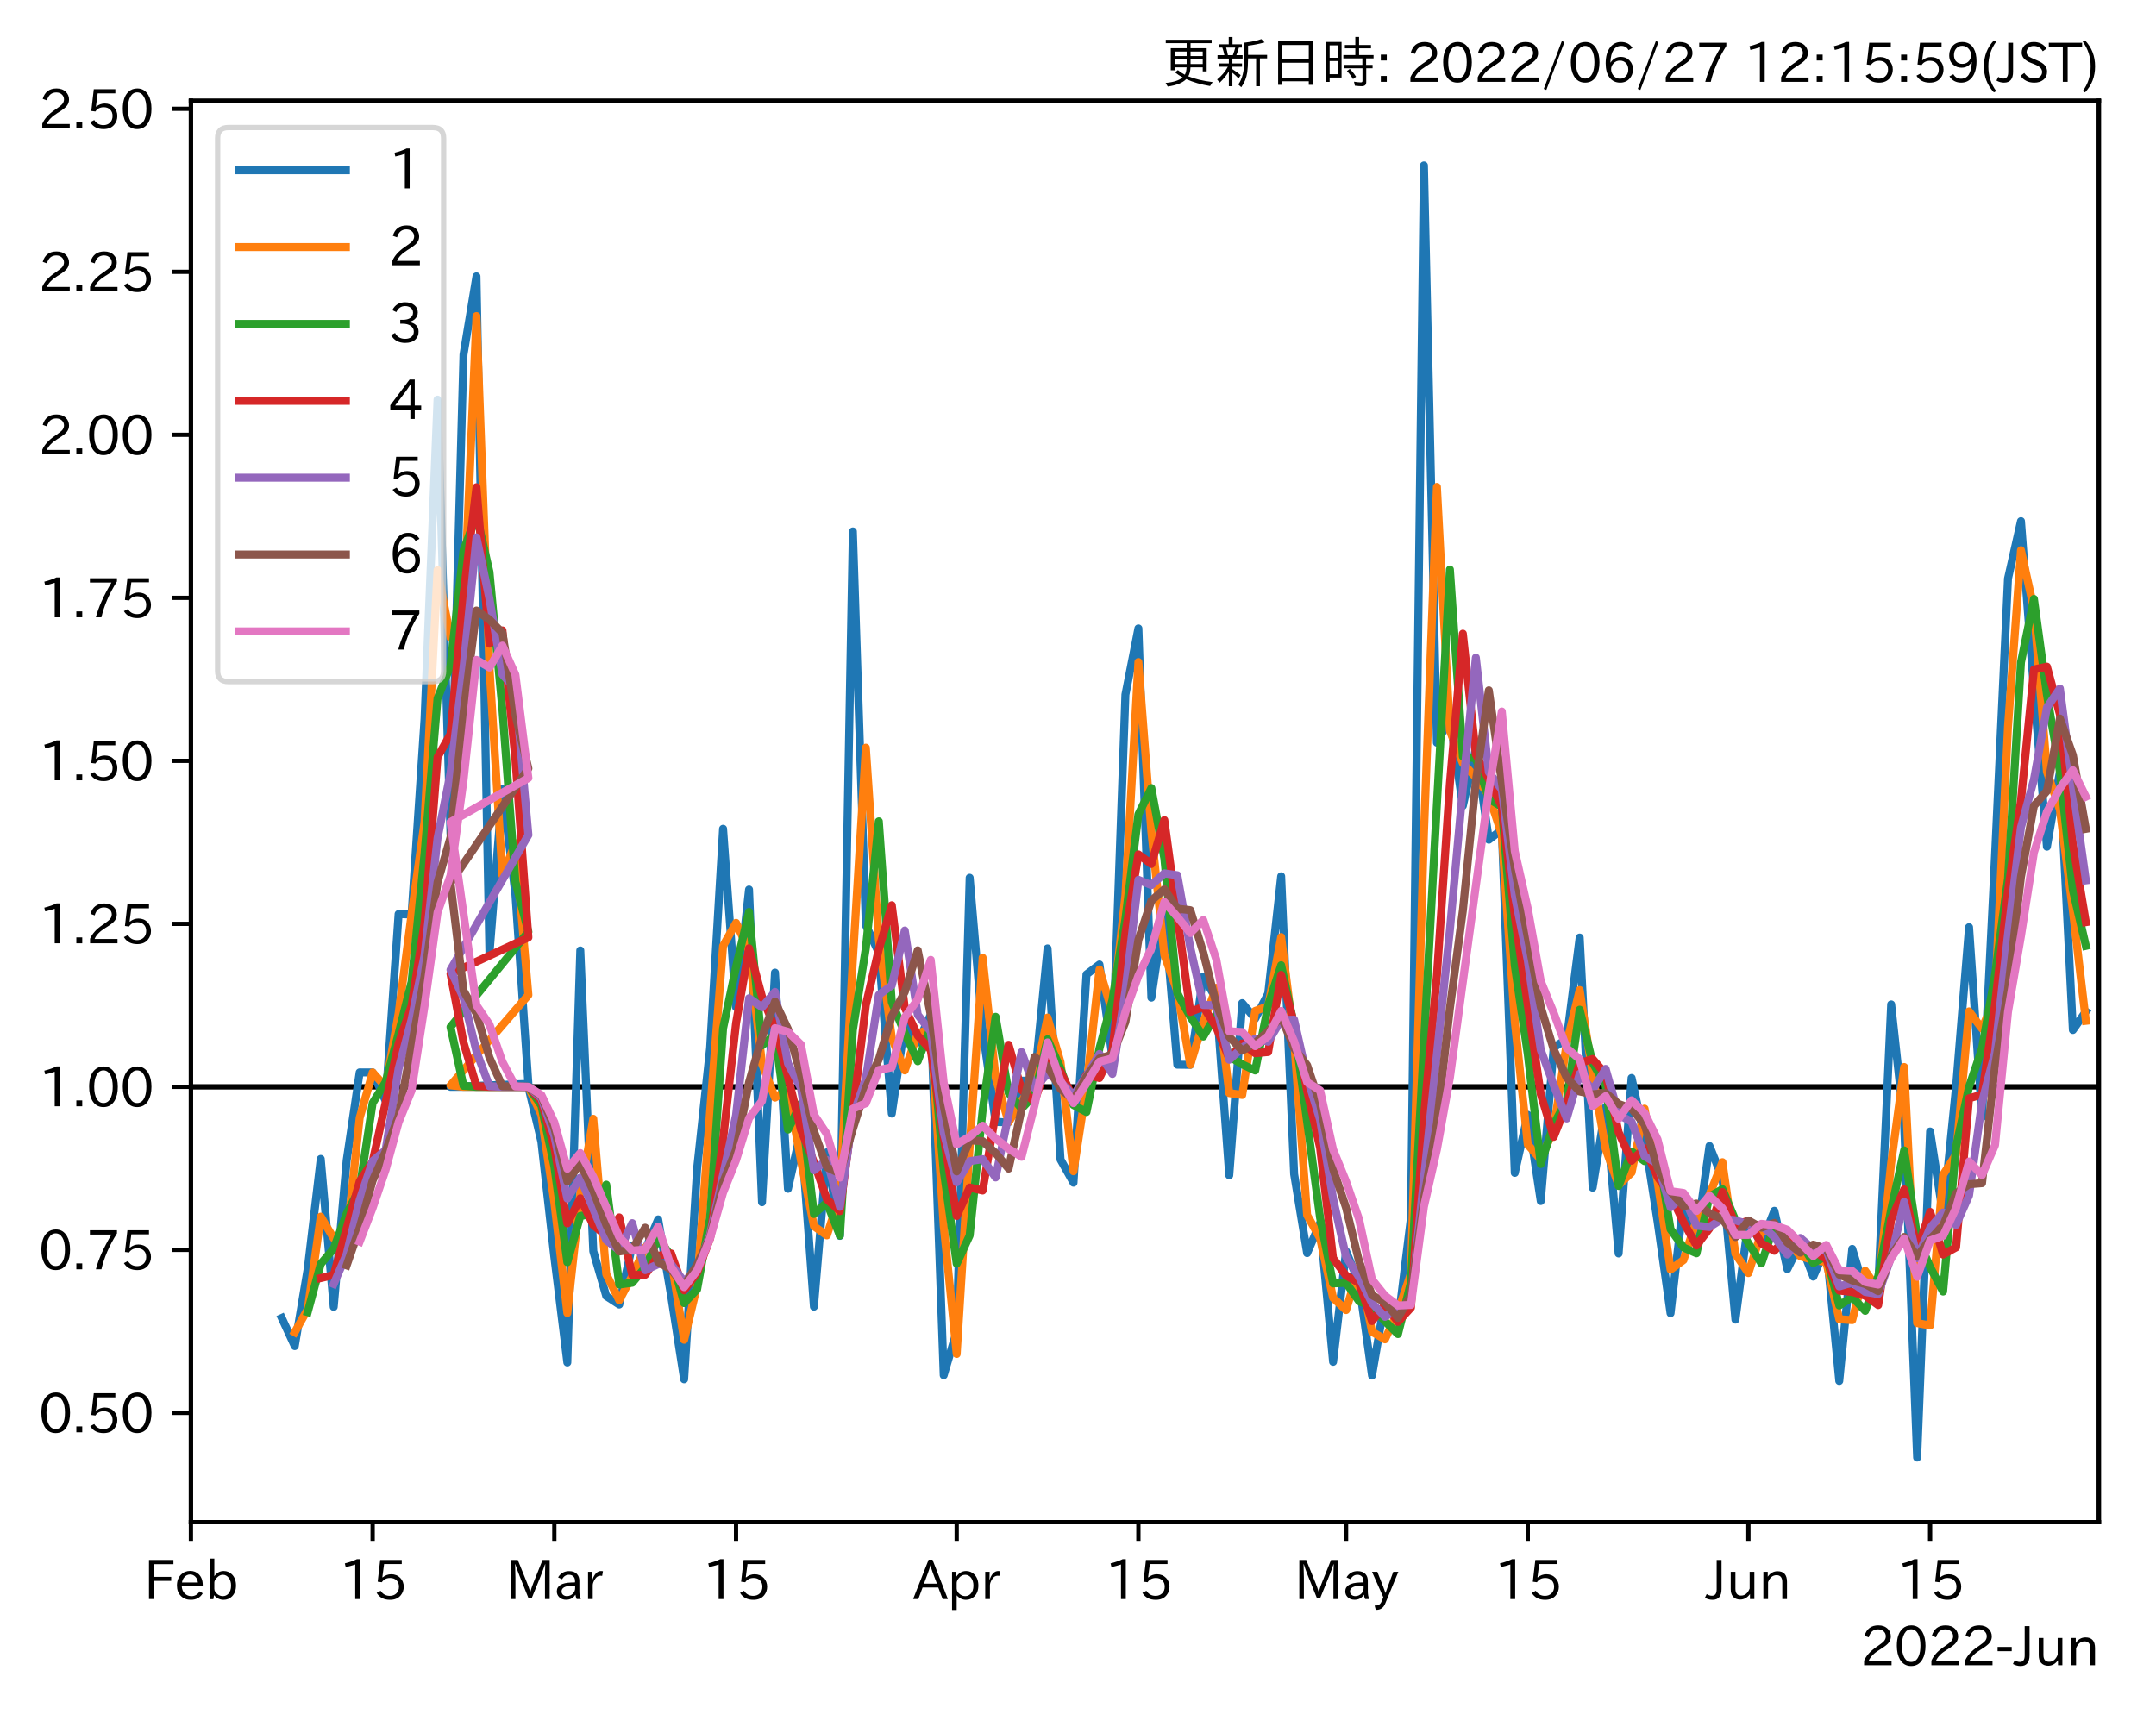 <?xml version="1.0" encoding="utf-8" standalone="no"?>
<!DOCTYPE svg PUBLIC "-//W3C//DTD SVG 1.1//EN"
  "http://www.w3.org/Graphics/SVG/1.1/DTD/svg11.dtd">
<svg xmlns:xlink="http://www.w3.org/1999/xlink" width="403.558pt" height="320.973pt" viewBox="0 0 403.558 320.973" xmlns="http://www.w3.org/2000/svg" version="1.1">
 <defs>
  <style type="text/css">*{stroke-linejoin: round; stroke-linecap: butt}</style>
 </defs>
 <g id="figure_1">
  <g id="patch_1">
   <path d="M 0 320.973 
L 403.558 320.973 
L 403.558 0 
L 0 0 
z
" style="fill: #ffffff"/>
  </g>
  <g id="axes_1">
   <g id="patch_2">
    <path d="M 35.737 284.991 
L 392.858 284.991 
L 392.858 18.879 
L 35.737 18.879 
z
" style="fill: #ffffff"/>
   </g>
   <g id="line2d_1">
    <path d="M 35.737 203.486 
L 392.858 203.486 
" clip-path="url(#pc6a9f57e2b)" style="fill: none; stroke: #000000; stroke-linecap: square"/>
   </g>
   <g id="matplotlib.axis_1">
    <g id="xtick_1">
     <g id="line2d_2">
      <defs>
       <path id="m01b36a6b6d" d="M 0 0 
L 0 3.5 
" style="stroke: #000000; stroke-width: 0.8"/>
      </defs>
      <g>
       <use xlink:href="#m01b36a6b6d" x="35.737" y="284.991" style="stroke: #000000; stroke-width: 0.8"/>
      </g>
     </g>
     <g id="text_1">
      <!-- Feb -->
      <g transform="translate(26.914 299.482)scale(0.1 -0.1)">
       <defs>
        <path id="IPAexGothic-46" d="M 3469 4141 
L 1172 4141 
L 1172 2656 
L 3206 2656 
L 3206 2188 
L 1172 2188 
L 1172 63 
L 609 63 
L 609 4634 
L 3469 4634 
L 3469 4141 
z
" transform="scale(0.016)"/>
        <path id="IPAexGothic-65" d="M 863 1594 
Q 891 1041 1209 722 
Q 1534 397 1997 397 
Q 2606 397 2963 966 
L 3322 728 
Q 2869 -31 1931 -31 
Q 1222 -31 766 422 
Q 306 884 306 1641 
Q 306 2444 788 2925 
Q 1216 3353 1856 3353 
Q 2459 3353 2866 2956 
Q 3322 2494 3322 1722 
L 3322 1594 
L 863 1594 
z
M 2756 1997 
Q 2709 2431 2450 2681 
Q 2194 2938 1844 2938 
Q 1438 2938 1150 2591 
Q 953 2356 894 1997 
L 2756 1997 
z
" transform="scale(0.016)"/>
        <path id="IPAexGothic-62" d="M 1125 2731 
Q 1550 3341 2219 3341 
Q 2788 3341 3191 2938 
Q 3659 2469 3659 1644 
Q 3659 838 3191 372 
Q 2788 -31 2206 -31 
Q 1559 -31 1088 516 
L 1009 44 
L 581 44 
L 581 4794 
L 1125 4794 
L 1125 2731 
z
M 1125 1997 
L 1125 1253 
Q 1125 888 1528 600 
Q 1803 403 2119 403 
Q 2488 403 2744 659 
Q 3084 1009 3084 1631 
Q 3084 2194 2803 2553 
Q 2525 2900 2125 2900 
Q 1759 2900 1438 2578 
Q 1125 2266 1125 1997 
z
" transform="scale(0.016)"/>
       </defs>
       <use xlink:href="#IPAexGothic-46"/>
       <use xlink:href="#IPAexGothic-65" x="57.178"/>
       <use xlink:href="#IPAexGothic-62" x="114.062"/>
      </g>
     </g>
    </g>
    <g id="xtick_2">
     <g id="line2d_3">
      <g>
       <use xlink:href="#m01b36a6b6d" x="69.749" y="284.991" style="stroke: #000000; stroke-width: 0.8"/>
      </g>
     </g>
     <g id="text_2">
      <!-- 15 -->
      <g transform="translate(63.45 299.482)scale(0.1 -0.1)">
       <defs>
        <path id="IPAexGothic-31" d="M 2463 63 
L 1900 63 
L 1900 4103 
Q 1372 3922 788 3797 
L 684 4231 
Q 1519 4441 2106 4731 
L 2463 4731 
L 2463 63 
z
" transform="scale(0.016)"/>
        <path id="IPAexGothic-35" d="M 1178 2603 
Q 1634 2963 2172 2963 
Q 2816 2963 3241 2528 
Q 3638 2113 3638 1497 
Q 3638 938 3297 513 
Q 2869 -31 2031 -31 
Q 959 -31 469 784 
L 938 1028 
Q 1309 434 2013 434 
Q 2466 434 2769 716 
Q 3081 1013 3081 1503 
Q 3081 1966 2806 2241 
Q 2519 2528 2056 2528 
Q 1406 2528 1072 2028 
L 591 2091 
L 884 4634 
L 3406 4634 
L 3406 4153 
L 1341 4153 
L 1134 2603 
L 1178 2603 
z
" transform="scale(0.016)"/>
       </defs>
       <use xlink:href="#IPAexGothic-31"/>
       <use xlink:href="#IPAexGothic-35" x="62.988"/>
      </g>
     </g>
    </g>
    <g id="xtick_3">
     <g id="line2d_4">
      <g>
       <use xlink:href="#m01b36a6b6d" x="103.76" y="284.991" style="stroke: #000000; stroke-width: 0.8"/>
      </g>
     </g>
     <g id="text_3">
      <!-- Mar -->
      <g transform="translate(94.651 299.482)scale(0.1 -0.1)">
       <defs>
        <path id="IPAexGothic-4d" d="M 5147 63 
L 4597 63 
L 4597 2534 
Q 4597 3281 4634 4134 
L 4609 4134 
Q 4356 3409 4066 2675 
L 3066 209 
L 2650 209 
L 1641 2725 
Q 1328 3506 1128 4141 
L 1103 4141 
Q 1141 3131 1141 2553 
L 1141 63 
L 609 63 
L 609 4634 
L 1416 4634 
L 2503 1944 
Q 2697 1472 2869 906 
L 2888 906 
Q 3028 1416 3234 1931 
L 4316 4634 
L 5147 4634 
L 5147 63 
z
" transform="scale(0.016)"/>
        <path id="IPAexGothic-61" d="M 3156 63 
L 2672 63 
Q 2559 303 2531 556 
L 2509 556 
Q 2147 -25 1428 -25 
Q 934 -25 622 288 
Q 347 563 347 959 
Q 347 1947 2050 1997 
L 2478 2009 
L 2478 2175 
Q 2478 2509 2288 2700 
Q 2088 2900 1775 2900 
Q 1238 2900 969 2378 
L 494 2597 
Q 938 3328 1788 3328 
Q 2375 3328 2691 3000 
Q 2984 2706 2984 2169 
L 2984 997 
Q 2984 400 3156 63 
z
M 2491 1625 
L 2141 1619 
Q 903 1591 903 953 
Q 903 728 1050 581 
Q 1231 403 1525 403 
Q 1934 403 2234 703 
Q 2491 969 2491 1344 
L 2491 1625 
z
" transform="scale(0.016)"/>
        <path id="IPAexGothic-72" d="M 2309 3316 
L 2213 2769 
Q 2106 2791 2022 2791 
Q 1653 2791 1413 2444 
Q 1113 2006 1113 1675 
L 1113 63 
L 563 63 
L 563 3250 
L 1081 3250 
L 1056 2303 
L 1069 2303 
Q 1422 3341 2097 3341 
Q 2206 3341 2309 3316 
z
" transform="scale(0.016)"/>
       </defs>
       <use xlink:href="#IPAexGothic-4d"/>
       <use xlink:href="#IPAexGothic-61" x="90.186"/>
       <use xlink:href="#IPAexGothic-72" x="145.166"/>
      </g>
     </g>
    </g>
    <g id="xtick_4">
     <g id="line2d_5">
      <g>
       <use xlink:href="#m01b36a6b6d" x="137.772" y="284.991" style="stroke: #000000; stroke-width: 0.8"/>
      </g>
     </g>
     <g id="text_4">
      <!-- 15 -->
      <g transform="translate(131.473 299.482)scale(0.1 -0.1)">
       <use xlink:href="#IPAexGothic-31"/>
       <use xlink:href="#IPAexGothic-35" x="62.988"/>
      </g>
     </g>
    </g>
    <g id="xtick_5">
     <g id="line2d_6">
      <g>
       <use xlink:href="#m01b36a6b6d" x="179.071" y="284.991" style="stroke: #000000; stroke-width: 0.8"/>
      </g>
     </g>
     <g id="text_5">
      <!-- Apr -->
      <g transform="translate(170.929 299.482)scale(0.1 -0.1)">
       <defs>
        <path id="IPAexGothic-41" d="M 4056 63 
L 3444 63 
L 2938 1409 
L 1100 1409 
L 603 63 
L -6 63 
L 1806 4666 
L 2259 4666 
L 4056 63 
z
M 2778 1863 
L 2316 3078 
Q 2125 3588 2028 4000 
L 2009 4000 
Q 1897 3563 1716 3078 
L 1263 1863 
L 2778 1863 
z
" transform="scale(0.016)"/>
        <path id="IPAexGothic-70" d="M 1075 2688 
Q 1525 3341 2206 3341 
Q 2769 3341 3172 2938 
Q 3641 2469 3641 1644 
Q 3641 841 3178 372 
Q 2775 -31 2200 -31 
Q 1569 -31 1106 497 
L 1106 -1216 
L 563 -1216 
L 563 3250 
L 1075 3250 
L 1075 2688 
z
M 1106 1950 
L 1106 1291 
Q 1106 897 1516 600 
Q 1791 403 2106 403 
Q 2469 403 2725 659 
Q 3066 997 3066 1631 
Q 3066 2200 2784 2559 
Q 2503 2900 2100 2900 
Q 1656 2900 1338 2484 
Q 1106 2184 1106 1950 
z
" transform="scale(0.016)"/>
       </defs>
       <use xlink:href="#IPAexGothic-41"/>
       <use xlink:href="#IPAexGothic-70" x="63.721"/>
       <use xlink:href="#IPAexGothic-72" x="125.83"/>
      </g>
     </g>
    </g>
    <g id="xtick_6">
     <g id="line2d_7">
      <g>
       <use xlink:href="#m01b36a6b6d" x="213.083" y="284.991" style="stroke: #000000; stroke-width: 0.8"/>
      </g>
     </g>
     <g id="text_6">
      <!-- 15 -->
      <g transform="translate(206.784 299.482)scale(0.1 -0.1)">
       <use xlink:href="#IPAexGothic-31"/>
       <use xlink:href="#IPAexGothic-35" x="62.988"/>
      </g>
     </g>
    </g>
    <g id="xtick_7">
     <g id="line2d_8">
      <g>
       <use xlink:href="#m01b36a6b6d" x="251.953" y="284.991" style="stroke: #000000; stroke-width: 0.8"/>
      </g>
     </g>
     <g id="text_7">
      <!-- May -->
      <g transform="translate(242.233 299.482)scale(0.1 -0.1)">
       <defs>
        <path id="IPAexGothic-79" d="M 3122 3250 
L 1575 -488 
Q 1278 -1203 550 -1203 
L 478 -1203 
L 344 -703 
L 447 -703 
Q 969 -703 1150 -238 
L 1356 275 
L 38 3250 
L 659 3250 
L 1363 1459 
Q 1528 1025 1606 781 
L 1625 781 
Q 1750 1169 1863 1459 
L 2528 3250 
L 3122 3250 
z
" transform="scale(0.016)"/>
       </defs>
       <use xlink:href="#IPAexGothic-4d"/>
       <use xlink:href="#IPAexGothic-61" x="90.186"/>
       <use xlink:href="#IPAexGothic-79" x="145.166"/>
      </g>
     </g>
    </g>
    <g id="xtick_8">
     <g id="line2d_9">
      <g>
       <use xlink:href="#m01b36a6b6d" x="285.964" y="284.991" style="stroke: #000000; stroke-width: 0.8"/>
      </g>
     </g>
     <g id="text_8">
      <!-- 15 -->
      <g transform="translate(279.666 299.482)scale(0.1 -0.1)">
       <use xlink:href="#IPAexGothic-31"/>
       <use xlink:href="#IPAexGothic-35" x="62.988"/>
      </g>
     </g>
    </g>
    <g id="xtick_9">
     <g id="line2d_10">
      <g>
       <use xlink:href="#m01b36a6b6d" x="327.264" y="284.991" style="stroke: #000000; stroke-width: 0.8"/>
      </g>
     </g>
     <g id="text_9">
      <!-- Jun -->
      <g transform="translate(319.324 299.482)scale(0.1 -0.1)">
       <defs>
        <path id="IPAexGothic-4a" d="M 1819 4634 
L 1819 1234 
Q 1819 -31 763 -31 
Q 303 -31 -125 209 
L 84 644 
Q 378 447 694 447 
Q 1250 447 1250 1203 
L 1250 4634 
L 1819 4634 
z
" transform="scale(0.016)"/>
        <path id="IPAexGothic-75" d="M 3284 63 
L 2772 63 
L 2772 644 
Q 2300 0 1625 0 
Q 1072 0 763 375 
Q 519 678 519 1241 
L 519 3250 
L 1069 3250 
L 1069 1259 
Q 1069 466 1734 466 
Q 2406 466 2734 1291 
L 2734 3250 
L 3284 3250 
L 3284 63 
z
" transform="scale(0.016)"/>
        <path id="IPAexGothic-6e" d="M 3328 63 
L 2778 63 
L 2778 2041 
Q 2778 2853 2106 2853 
Q 1428 2853 1113 2041 
L 1113 63 
L 563 63 
L 563 3250 
L 1075 3250 
L 1075 2675 
Q 1525 3316 2222 3316 
Q 3328 3316 3328 2072 
L 3328 63 
z
" transform="scale(0.016)"/>
       </defs>
       <use xlink:href="#IPAexGothic-4a"/>
       <use xlink:href="#IPAexGothic-75" x="37.988"/>
       <use xlink:href="#IPAexGothic-6e" x="98.389"/>
      </g>
     </g>
    </g>
    <g id="xtick_10">
     <g id="line2d_11">
      <g>
       <use xlink:href="#m01b36a6b6d" x="361.275" y="284.991" style="stroke: #000000; stroke-width: 0.8"/>
      </g>
     </g>
     <g id="text_10">
      <!-- 15 -->
      <g transform="translate(354.977 299.482)scale(0.1 -0.1)">
       <use xlink:href="#IPAexGothic-31"/>
       <use xlink:href="#IPAexGothic-35" x="62.988"/>
      </g>
     </g>
    </g>
    <g id="text_11">
     <!-- 2022-Jun -->
     <g transform="translate(348.204 311.873)scale(0.1 -0.1)">
      <defs>
       <path id="IPAexGothic-32" d="M 3659 63 
L 447 63 
L 447 594 
Q 825 1475 1894 2203 
L 2072 2322 
Q 2619 2697 2791 2906 
Q 2988 3153 2988 3444 
Q 2988 3772 2756 4003 
Q 2500 4259 2084 4259 
Q 1250 4259 991 3328 
L 497 3506 
Q 853 4725 2116 4725 
Q 2806 4725 3216 4316 
Q 3575 3947 3575 3425 
Q 3575 3038 3344 2722 
Q 3131 2416 2366 1938 
L 2231 1856 
Q 1256 1253 978 569 
L 3659 569 
L 3659 63 
z
" transform="scale(0.016)"/>
       <path id="IPAexGothic-30" d="M 2038 4725 
Q 2881 4725 3334 3944 
Q 3694 3325 3694 2344 
Q 3694 1372 3334 741 
Q 2888 -31 2016 -31 
Q 1147 -31 700 741 
Q 341 1372 341 2350 
Q 341 3713 1000 4334 
Q 1419 4725 2038 4725 
z
M 2016 4266 
Q 1516 4266 1228 3759 
Q 934 3247 934 2344 
Q 934 1456 1222 947 
Q 1513 447 2016 447 
Q 2619 447 2909 1153 
Q 3100 1622 3100 2375 
Q 3100 3256 2806 3759 
Q 2509 4266 2016 4266 
z
" transform="scale(0.016)"/>
       <path id="IPAexGothic-2d" d="M 1969 1703 
L 319 1703 
L 319 2203 
L 1969 2203 
L 1969 1703 
z
" transform="scale(0.016)"/>
      </defs>
      <use xlink:href="#IPAexGothic-32"/>
      <use xlink:href="#IPAexGothic-30" x="62.988"/>
      <use xlink:href="#IPAexGothic-32" x="125.977"/>
      <use xlink:href="#IPAexGothic-32" x="188.965"/>
      <use xlink:href="#IPAexGothic-2d" x="251.953"/>
      <use xlink:href="#IPAexGothic-4a" x="287.744"/>
      <use xlink:href="#IPAexGothic-75" x="325.732"/>
      <use xlink:href="#IPAexGothic-6e" x="386.133"/>
     </g>
    </g>
   </g>
   <g id="matplotlib.axis_2">
    <g id="ytick_1">
     <g id="line2d_12">
      <defs>
       <path id="mf8bfbca191" d="M 0 0 
L -3.5 0 
" style="stroke: #000000; stroke-width: 0.8"/>
      </defs>
      <g>
       <use xlink:href="#mf8bfbca191" x="35.737" y="264.523" style="stroke: #000000; stroke-width: 0.8"/>
      </g>
     </g>
     <g id="text_12">
      <!-- 0.50 -->
      <g transform="translate(7.2 268.268)scale(0.1 -0.1)">
       <defs>
        <path id="IPAexGothic-2e" d="M 1184 63 
L 494 63 
L 494 753 
L 1184 753 
L 1184 63 
z
" transform="scale(0.016)"/>
       </defs>
       <use xlink:href="#IPAexGothic-30"/>
       <use xlink:href="#IPAexGothic-2e" x="62.988"/>
       <use xlink:href="#IPAexGothic-35" x="89.404"/>
       <use xlink:href="#IPAexGothic-30" x="152.393"/>
      </g>
     </g>
    </g>
    <g id="ytick_2">
     <g id="line2d_13">
      <g>
       <use xlink:href="#mf8bfbca191" x="35.737" y="234.004" style="stroke: #000000; stroke-width: 0.8"/>
      </g>
     </g>
     <g id="text_13">
      <!-- 0.75 -->
      <g transform="translate(7.2 237.75)scale(0.1 -0.1)">
       <defs>
        <path id="IPAexGothic-37" d="M 3597 4263 
Q 2238 2106 1778 63 
L 1131 63 
Q 1581 1834 2950 4128 
L 428 4128 
L 428 4634 
L 3597 4634 
L 3597 4263 
z
" transform="scale(0.016)"/>
       </defs>
       <use xlink:href="#IPAexGothic-30"/>
       <use xlink:href="#IPAexGothic-2e" x="62.988"/>
       <use xlink:href="#IPAexGothic-37" x="89.404"/>
       <use xlink:href="#IPAexGothic-35" x="152.393"/>
      </g>
     </g>
    </g>
    <g id="ytick_3">
     <g id="line2d_14">
      <g>
       <use xlink:href="#mf8bfbca191" x="35.737" y="203.486" style="stroke: #000000; stroke-width: 0.8"/>
      </g>
     </g>
     <g id="text_14">
      <!-- 1.00 -->
      <g transform="translate(7.2 207.231)scale(0.1 -0.1)">
       <use xlink:href="#IPAexGothic-31"/>
       <use xlink:href="#IPAexGothic-2e" x="62.988"/>
       <use xlink:href="#IPAexGothic-30" x="89.404"/>
       <use xlink:href="#IPAexGothic-30" x="152.393"/>
      </g>
     </g>
    </g>
    <g id="ytick_4">
     <g id="line2d_15">
      <g>
       <use xlink:href="#mf8bfbca191" x="35.737" y="172.967" style="stroke: #000000; stroke-width: 0.8"/>
      </g>
     </g>
     <g id="text_15">
      <!-- 1.25 -->
      <g transform="translate(7.2 176.712)scale(0.1 -0.1)">
       <use xlink:href="#IPAexGothic-31"/>
       <use xlink:href="#IPAexGothic-2e" x="62.988"/>
       <use xlink:href="#IPAexGothic-32" x="89.404"/>
       <use xlink:href="#IPAexGothic-35" x="152.393"/>
      </g>
     </g>
    </g>
    <g id="ytick_5">
     <g id="line2d_16">
      <g>
       <use xlink:href="#mf8bfbca191" x="35.737" y="142.448" style="stroke: #000000; stroke-width: 0.8"/>
      </g>
     </g>
     <g id="text_16">
      <!-- 1.50 -->
      <g transform="translate(7.2 146.193)scale(0.1 -0.1)">
       <use xlink:href="#IPAexGothic-31"/>
       <use xlink:href="#IPAexGothic-2e" x="62.988"/>
       <use xlink:href="#IPAexGothic-35" x="89.404"/>
       <use xlink:href="#IPAexGothic-30" x="152.393"/>
      </g>
     </g>
    </g>
    <g id="ytick_6">
     <g id="line2d_17">
      <g>
       <use xlink:href="#mf8bfbca191" x="35.737" y="111.929" style="stroke: #000000; stroke-width: 0.8"/>
      </g>
     </g>
     <g id="text_17">
      <!-- 1.75 -->
      <g transform="translate(7.2 115.675)scale(0.1 -0.1)">
       <use xlink:href="#IPAexGothic-31"/>
       <use xlink:href="#IPAexGothic-2e" x="62.988"/>
       <use xlink:href="#IPAexGothic-37" x="89.404"/>
       <use xlink:href="#IPAexGothic-35" x="152.393"/>
      </g>
     </g>
    </g>
    <g id="ytick_7">
     <g id="line2d_18">
      <g>
       <use xlink:href="#mf8bfbca191" x="35.737" y="81.411" style="stroke: #000000; stroke-width: 0.8"/>
      </g>
     </g>
     <g id="text_18">
      <!-- 2.00 -->
      <g transform="translate(7.2 85.156)scale(0.1 -0.1)">
       <use xlink:href="#IPAexGothic-32"/>
       <use xlink:href="#IPAexGothic-2e" x="62.988"/>
       <use xlink:href="#IPAexGothic-30" x="89.404"/>
       <use xlink:href="#IPAexGothic-30" x="152.393"/>
      </g>
     </g>
    </g>
    <g id="ytick_8">
     <g id="line2d_19">
      <g>
       <use xlink:href="#mf8bfbca191" x="35.737" y="50.892" style="stroke: #000000; stroke-width: 0.8"/>
      </g>
     </g>
     <g id="text_19">
      <!-- 2.25 -->
      <g transform="translate(7.2 54.637)scale(0.1 -0.1)">
       <use xlink:href="#IPAexGothic-32"/>
       <use xlink:href="#IPAexGothic-2e" x="62.988"/>
       <use xlink:href="#IPAexGothic-32" x="89.404"/>
       <use xlink:href="#IPAexGothic-35" x="152.393"/>
      </g>
     </g>
    </g>
    <g id="ytick_9">
     <g id="line2d_20">
      <g>
       <use xlink:href="#mf8bfbca191" x="35.737" y="20.373" style="stroke: #000000; stroke-width: 0.8"/>
      </g>
     </g>
     <g id="text_20">
      <!-- 2.50 -->
      <g transform="translate(7.2 24.119)scale(0.1 -0.1)">
       <use xlink:href="#IPAexGothic-32"/>
       <use xlink:href="#IPAexGothic-2e" x="62.988"/>
       <use xlink:href="#IPAexGothic-35" x="89.404"/>
       <use xlink:href="#IPAexGothic-30" x="152.393"/>
      </g>
     </g>
    </g>
   </g>
   <g id="line2d_21">
    <path d="M 52.743 246.765 
L 55.173 252.025 
L 57.602 237.527 
L 60.031 216.985 
L 62.461 244.687 
L 64.89 217.229 
L 67.32 200.779 
L 69.749 200.791 
L 72.178 206.122 
L 74.608 171.134 
L 77.037 171.224 
L 79.466 134.589 
L 81.896 74.828 
L 84.325 156.078 
L 86.755 66.407 
L 89.184 51.743 
L 91.613 178.575 
L 94.043 147.744 
L 96.472 167.415 
L 98.902 202.925 
L 84.325 203.486 
L 86.755 203.486 
L 98.902 203.486 
L 101.331 213.751 
L 103.76 235.381 
L 106.19 255.089 
L 108.619 177.952 
L 111.049 234.261 
L 113.478 242.666 
L 115.907 244.246 
L 118.337 233.187 
L 120.766 234.02 
L 123.195 228.307 
L 125.625 242.633 
L 128.054 258.242 
L 130.484 218.779 
L 132.913 196.221 
L 135.342 155.17 
L 137.772 188.587 
L 140.201 166.549 
L 142.631 225.09 
L 145.06 182.098 
L 147.489 222.579 
L 149.919 211.703 
L 152.348 244.642 
L 154.778 215.75 
L 157.207 231.391 
L 159.636 99.501 
L 162.066 173.222 
L 164.495 178.369 
L 166.924 208.496 
L 169.354 191.756 
L 171.783 195.198 
L 174.213 189.98 
L 176.642 257.479 
L 179.071 249.284 
L 181.501 164.344 
L 183.93 192.887 
L 186.36 210.059 
L 188.789 210.13 
L 191.218 202.336 
L 193.648 202.338 
L 196.077 177.571 
L 198.506 217.105 
L 200.936 221.435 
L 203.365 182.442 
L 205.795 180.58 
L 208.224 197.958 
L 210.653 130.058 
L 213.083 117.661 
L 215.512 186.786 
L 217.942 170.332 
L 220.371 199.339 
L 222.8 199.367 
L 225.23 182.839 
L 227.659 187.011 
L 230.089 220.053 
L 232.518 187.812 
L 234.947 190.713 
L 237.377 186.028 
L 239.806 164.073 
L 242.235 219.833 
L 244.665 234.615 
L 247.094 228.991 
L 249.524 254.97 
L 251.953 234.26 
L 254.382 240.185 
L 256.812 257.538 
L 259.241 243.306 
L 261.671 247.766 
L 264.1 228.009 
L 266.529 30.975 
L 268.959 139.055 
L 271.388 134.576 
L 273.817 150.865 
L 276.247 140.118 
L 278.676 157.213 
L 281.106 155.348 
L 283.535 219.598 
L 285.964 208.727 
L 288.394 224.869 
L 290.823 196.124 
L 293.253 194.549 
L 295.682 175.538 
L 298.111 222.367 
L 300.541 207.3 
L 302.97 234.687 
L 305.4 201.827 
L 307.829 213.043 
L 310.258 228.693 
L 312.688 245.878 
L 315.117 224.721 
L 317.546 232.066 
L 319.976 214.557 
L 322.405 220.551 
L 324.835 247.066 
L 327.264 228.684 
L 329.693 232.827 
L 332.123 226.698 
L 334.552 237.621 
L 336.982 232.715 
L 339.411 239.022 
L 341.84 233.461 
L 344.27 258.551 
L 346.699 233.831 
L 349.129 241.844 
L 351.558 241.042 
L 353.987 188.052 
L 356.417 210.499 
L 358.846 272.895 
L 361.275 211.844 
L 363.705 227.496 
L 366.134 203.486 
L 368.564 173.596 
L 370.993 209.189 
L 373.422 160.261 
L 375.852 108.329 
L 378.281 97.579 
L 380.711 129.275 
L 383.14 158.523 
L 385.569 144.469 
L 387.999 192.846 
L 390.428 189.387 
L 390.428 189.387 
" clip-path="url(#pc6a9f57e2b)" style="fill: none; stroke: #1f77b4; stroke-width: 1.5; stroke-linecap: square"/>
   </g>
   <g id="line2d_22">
    <path d="M 55.173 249.441 
L 57.602 245.102 
L 60.031 227.794 
L 62.461 231.855 
L 64.89 231.96 
L 67.32 209.295 
L 69.749 200.785 
L 72.178 203.486 
L 74.608 189.75 
L 77.037 171.179 
L 79.466 153.881 
L 81.896 106.739 
L 84.325 119.418 
L 86.755 115.985 
L 89.184 59.176 
L 91.613 124.943 
L 94.043 163.893 
L 96.472 157.868 
L 98.902 186.297 
L 84.325 203.205 
L 86.755 203.486 
L 98.902 203.486 
L 101.331 208.731 
L 103.76 225.147 
L 106.19 245.842 
L 108.619 223.569 
L 111.049 209.472 
L 113.478 238.565 
L 115.907 243.46 
L 118.337 238.893 
L 120.766 233.604 
L 123.195 231.206 
L 125.625 235.755 
L 128.054 250.844 
L 130.484 240.776 
L 132.913 208.04 
L 135.342 177.108 
L 137.772 172.79 
L 140.201 177.979 
L 142.631 199.165 
L 145.06 205.503 
L 147.489 204.012 
L 149.919 217.277 
L 152.348 229.575 
L 154.778 231.296 
L 157.207 223.871 
L 159.636 179.657 
L 162.066 139.987 
L 164.495 175.818 
L 166.924 194.294 
L 169.354 200.406 
L 171.783 193.488 
L 174.213 192.615 
L 176.642 229.485 
L 179.071 253.498 
L 181.501 214.668 
L 183.93 179.31 
L 186.36 201.77 
L 188.789 210.095 
L 193.648 202.337 
L 196.077 190.521 
L 198.506 198.871 
L 200.936 219.292 
L 203.365 203.486 
L 205.795 181.514 
L 208.224 189.546 
L 210.653 167.615 
L 213.083 123.955 
L 215.512 155.705 
L 217.942 178.789 
L 220.371 185.585 
L 222.8 199.353 
L 225.23 191.357 
L 227.659 184.94 
L 230.089 204.656 
L 232.518 205.006 
L 234.947 189.27 
L 237.377 188.391 
L 239.806 175.451 
L 242.235 194.894 
L 244.665 227.502 
L 247.094 231.845 
L 249.524 242.996 
L 251.953 245.28 
L 254.382 237.272 
L 256.812 249.354 
L 259.241 250.76 
L 261.671 245.567 
L 264.1 238.446 
L 266.529 156.04 
L 268.959 91.164 
L 271.388 136.829 
L 273.817 142.902 
L 276.247 145.572 
L 278.676 148.872 
L 281.106 156.283 
L 283.535 191.262 
L 285.964 214.295 
L 288.394 217.098 
L 290.823 211.398 
L 293.253 195.339 
L 295.682 185.365 
L 298.111 201.136 
L 300.541 215.09 
L 302.97 221.894 
L 305.4 219.522 
L 307.829 207.568 
L 310.258 221.161 
L 312.688 237.705 
L 315.117 235.922 
L 317.546 228.463 
L 319.976 223.687 
L 322.405 217.596 
L 324.835 234.771 
L 327.264 238.358 
L 329.693 230.778 
L 332.123 229.812 
L 334.552 232.319 
L 336.982 235.201 
L 339.411 235.924 
L 341.84 236.285 
L 344.27 247.001 
L 346.699 247.159 
L 349.129 237.929 
L 351.558 241.444 
L 353.987 217.755 
L 356.417 199.775 
L 358.846 247.716 
L 361.275 248.172 
L 363.705 219.96 
L 366.134 216.148 
L 368.564 189.358 
L 370.993 192.578 
L 373.422 186.866 
L 375.852 136.066 
L 378.281 103.019 
L 380.711 114.02 
L 383.14 144.489 
L 385.569 151.638 
L 387.999 170.533 
L 390.428 191.127 
L 390.428 191.127 
" clip-path="url(#pc6a9f57e2b)" style="fill: none; stroke: #ff7f0e; stroke-width: 1.5; stroke-linecap: square"/>
   </g>
   <g id="line2d_23">
    <path d="M 57.602 245.66 
L 60.031 236.649 
L 62.461 233.785 
L 64.89 227.213 
L 67.32 222.545 
L 69.749 206.526 
L 72.178 202.59 
L 74.608 193.535 
L 77.037 183.836 
L 79.466 159.836 
L 81.896 130.778 
L 84.325 124.604 
L 86.755 103.077 
L 89.184 96.449 
L 91.613 107.071 
L 94.043 132.851 
L 96.472 165.075 
L 98.902 174.477 
L 84.325 192.28 
L 86.755 203.299 
L 89.184 203.486 
L 98.902 203.486 
L 101.331 207.008 
L 103.76 218.391 
L 106.19 236.326 
L 108.619 227.669 
L 111.049 227.266 
L 113.478 221.799 
L 115.907 240.501 
L 118.337 240.169 
L 120.766 237.298 
L 123.195 231.871 
L 125.625 235.18 
L 128.054 243.981 
L 130.484 241.4 
L 132.913 227.96 
L 135.342 192.549 
L 137.772 181.037 
L 140.201 170.737 
L 142.631 195.733 
L 145.06 193.714 
L 147.489 211.489 
L 149.919 206.632 
L 152.348 227.297 
L 154.778 225.172 
L 157.207 231.328 
L 159.636 192.844 
L 162.066 177.543 
L 164.495 153.781 
L 166.924 187.616 
L 169.354 193.453 
L 171.783 198.693 
L 174.213 192.329 
L 176.642 219.197 
L 179.071 236.598 
L 181.501 231.311 
L 183.93 207.837 
L 186.36 190.376 
L 188.789 204.622 
L 191.218 207.564 
L 193.648 204.992 
L 196.077 194.58 
L 198.506 200.037 
L 200.936 206.889 
L 203.365 208.205 
L 205.795 196.284 
L 208.224 187.218 
L 210.653 172.061 
L 213.083 152.464 
L 215.512 147.553 
L 217.942 160.727 
L 220.371 185.987 
L 222.8 190.339 
L 225.23 194.072 
L 227.659 189.924 
L 230.089 197.782 
L 232.518 199.284 
L 234.947 200.418 
L 237.377 188.198 
L 239.806 180.721 
L 242.235 192.003 
L 247.094 228.001 
L 249.524 240.292 
L 251.953 240.181 
L 254.382 243.616 
L 256.812 244.622 
L 259.241 247.389 
L 261.671 249.775 
L 264.1 240.097 
L 268.959 150.557 
L 271.388 106.633 
L 273.817 141.629 
L 276.247 141.979 
L 278.676 149.539 
L 281.106 151.058 
L 283.535 180.755 
L 285.964 197.356 
L 288.394 217.938 
L 290.823 210.514 
L 293.253 206.037 
L 295.682 189.047 
L 298.111 198.978 
L 300.541 203.226 
L 302.97 222.052 
L 305.4 215.595 
L 307.829 217.405 
L 310.258 215.078 
L 312.688 230.152 
L 315.117 233.574 
L 317.546 234.654 
L 319.976 224.033 
L 322.405 222.652 
L 324.835 228.479 
L 327.264 232.786 
L 329.693 236.552 
L 332.123 229.437 
L 334.552 232.489 
L 336.982 232.451 
L 339.411 236.493 
L 341.84 235.11 
L 344.27 244.427 
L 346.699 242.836 
L 349.129 245.426 
L 351.558 238.979 
L 353.987 226.47 
L 356.417 215.389 
L 358.846 231.46 
L 361.275 237.234 
L 363.705 241.817 
L 366.134 214.731 
L 368.564 203.486 
L 370.993 196.318 
L 373.422 182.577 
L 375.852 164.491 
L 378.281 124.019 
L 380.711 112.14 
L 383.14 130.036 
L 385.569 144.482 
L 387.999 166.629 
L 390.428 177.091 
L 390.428 177.091 
" clip-path="url(#pc6a9f57e2b)" style="fill: none; stroke: #2ca02c; stroke-width: 1.5; stroke-linecap: square"/>
   </g>
   <g id="line2d_24">
    <path d="M 60.031 239.294 
L 62.461 238.73 
L 67.32 221.182 
L 69.749 217.491 
L 74.608 195.384 
L 77.037 188.279 
L 79.466 172.865 
L 81.896 141.762 
L 84.325 137.437 
L 86.755 111.412 
L 89.184 91.225 
L 91.613 120.513 
L 94.043 118.038 
L 96.472 142.143 
L 98.902 175.512 
L 84.325 182.319 
L 86.755 195.174 
L 89.184 203.345 
L 91.613 203.486 
L 98.902 203.486 
L 101.331 206.137 
L 103.76 214.845 
L 106.19 229.054 
L 108.619 224.361 
L 111.049 229.36 
L 113.478 231.365 
L 115.907 227.934 
L 118.337 238.729 
L 120.766 238.672 
L 123.195 235.131 
L 125.625 234.686 
L 128.054 241.597 
L 130.484 238.302 
L 132.913 231.855 
L 135.342 213.371 
L 137.772 191.569 
L 140.201 177.544 
L 142.631 186.601 
L 145.06 192.451 
L 147.489 201.612 
L 149.919 211.542 
L 152.348 217.547 
L 154.778 224.53 
L 157.207 226.764 
L 159.636 208.285 
L 162.066 188.189 
L 164.495 177.75 
L 166.924 169.485 
L 169.354 188.663 
L 171.783 193.892 
L 174.213 196.569 
L 176.642 212.915 
L 179.071 227.681 
L 181.501 222.342 
L 183.93 222.9 
L 186.36 208.397 
L 188.789 195.611 
L 191.218 204.055 
L 193.648 206.279 
L 196.077 198.654 
L 198.506 200.616 
L 200.936 205.767 
L 203.365 201.199 
L 205.795 201.837 
L 208.224 196.704 
L 210.653 174.725 
L 213.083 159.967 
L 215.512 161.768 
L 217.942 153.544 
L 222.8 189.459 
L 225.23 188.501 
L 227.659 192.342 
L 230.089 198.18 
L 232.518 195.359 
L 234.947 197.193 
L 237.377 196.966 
L 239.806 182.528 
L 242.235 191.682 
L 244.665 204.237 
L 247.094 214.901 
L 249.524 235.582 
L 251.953 238.822 
L 254.382 240.182 
L 256.812 247.343 
L 259.241 244.295 
L 261.671 247.483 
L 264.1 244.837 
L 266.529 209.111 
L 268.959 182.664 
L 271.388 146.692 
L 273.817 118.644 
L 276.247 141.252 
L 278.676 145.912 
L 281.106 151.01 
L 283.535 171.518 
L 288.394 204.869 
L 290.823 212.856 
L 293.253 206.715 
L 295.682 199.049 
L 298.111 198.271 
L 300.541 201.112 
L 302.97 211.988 
L 305.4 217.329 
L 307.829 214.963 
L 310.258 220.345 
L 312.688 223.745 
L 315.117 228.822 
L 317.546 233.199 
L 319.976 230 
L 322.405 223.173 
L 324.835 229.389 
L 327.264 228.53 
L 329.693 232.796 
L 332.123 234.185 
L 334.552 231.552 
L 336.982 232.546 
L 341.84 235.745 
L 344.27 241.645 
L 346.699 241.898 
L 349.129 242.589 
L 351.558 244.352 
L 353.987 228.364 
L 356.417 222.698 
L 358.846 233.953 
L 361.275 226.898 
L 363.705 234.894 
L 366.134 233.543 
L 368.564 205.631 
L 370.993 204.937 
L 373.422 188.118 
L 375.852 166.817 
L 378.281 149.875 
L 380.711 125.346 
L 383.14 124.822 
L 385.569 133.749 
L 387.999 158.016 
L 390.428 172.652 
L 390.428 172.652 
" clip-path="url(#pc6a9f57e2b)" style="fill: none; stroke: #d62728; stroke-width: 1.5; stroke-linecap: square"/>
   </g>
   <g id="line2d_25">
    <path d="M 62.461 240.4 
L 64.89 234.802 
L 67.32 224.678 
L 69.749 217.39 
L 72.178 215.307 
L 74.608 200.08 
L 77.037 190.876 
L 79.466 178.91 
L 81.896 156.943 
L 84.325 144.719 
L 86.755 124.991 
L 89.184 100.622 
L 91.613 112.096 
L 94.043 126.274 
L 96.472 129.014 
L 98.902 156.331 
L 84.325 181.578 
L 86.755 186.827 
L 89.184 196.88 
L 91.613 203.374 
L 94.043 203.486 
L 98.902 203.486 
L 101.331 205.611 
L 103.76 212.661 
L 106.19 224.409 
L 108.619 220.493 
L 113.478 232.182 
L 115.907 234.095 
L 118.337 229.008 
L 120.766 237.807 
L 123.195 236.691 
L 125.625 236.684 
L 128.054 239.979 
L 130.484 237.462 
L 132.913 231.156 
L 137.772 208.802 
L 140.201 186.902 
L 142.631 188.581 
L 145.06 185.712 
L 147.489 199.11 
L 149.919 203.699 
L 152.348 219.1 
L 154.778 217.19 
L 157.207 225.941 
L 159.636 208.977 
L 162.066 201.986 
L 164.495 186.279 
L 166.924 184.486 
L 169.354 174.218 
L 171.783 189.995 
L 174.213 193.119 
L 176.642 212.045 
L 179.071 221.365 
L 181.501 217.408 
L 183.93 217.027 
L 186.36 220.451 
L 191.218 196.984 
L 193.648 203.713 
L 196.077 201.022 
L 198.506 202.58 
L 200.936 205.089 
L 203.365 201.428 
L 205.795 197.325 
L 208.224 201.07 
L 210.653 185.5 
L 213.083 164.728 
L 215.512 165.716 
L 217.942 163.518 
L 220.371 163.87 
L 222.8 177.425 
L 225.23 188.16 
L 227.659 188.205 
L 230.089 198.413 
L 232.518 196.171 
L 234.947 194.443 
L 237.377 195.034 
L 239.806 190.973 
L 242.235 190.917 
L 244.665 201.645 
L 247.094 209.649 
L 249.524 224.417 
L 251.953 235.319 
L 254.382 239.097 
L 256.812 243.976 
L 259.241 246.552 
L 261.671 245.002 
L 264.1 243.927 
L 271.388 174.129 
L 273.817 147.535 
L 276.247 123.129 
L 278.676 144.561 
L 281.106 147.84 
L 283.535 167.593 
L 285.964 179.805 
L 288.394 196.563 
L 290.823 203.169 
L 293.253 209.411 
L 295.682 201.047 
L 298.111 204.1 
L 300.541 200.13 
L 302.97 208.697 
L 305.4 210.025 
L 307.829 216.485 
L 310.258 217.856 
L 312.688 226.034 
L 315.117 223.941 
L 317.546 229.48 
L 319.976 229.74 
L 322.405 228.181 
L 324.835 228.473 
L 327.264 229.248 
L 329.693 229.406 
L 332.123 231.607 
L 334.552 234.882 
L 336.982 231.786 
L 339.411 233.879 
L 341.84 234.004 
L 344.27 240.855 
L 346.699 240.138 
L 349.129 241.888 
L 351.558 242.282 
L 353.987 235.331 
L 356.417 225.028 
L 358.846 235.588 
L 361.275 229.905 
L 363.705 227.018 
L 366.134 229.337 
L 368.564 223.831 
L 370.993 206.351 
L 373.422 197.091 
L 375.852 174.941 
L 378.281 154.898 
L 380.711 145.936 
L 383.14 132.471 
L 385.569 128.915 
L 387.999 147.37 
L 390.428 164.821 
L 390.428 164.821 
" clip-path="url(#pc6a9f57e2b)" style="fill: none; stroke: #9467bd; stroke-width: 1.5; stroke-linecap: square"/>
   </g>
   <g id="line2d_26">
    <path d="M 64.89 236.915 
L 67.32 229.856 
L 69.749 221.04 
L 72.178 215.589 
L 74.608 208.938 
L 79.466 182.805 
L 81.896 165.198 
L 84.325 156.799 
L 86.755 133.542 
L 89.184 114.31 
L 91.613 116.021 
L 94.043 118.499 
L 96.472 133.808 
L 98.902 143.874 
L 84.325 165.297 
L 86.755 185.485 
L 89.184 189.754 
L 91.613 198.006 
L 94.043 203.392 
L 98.902 203.486 
L 101.331 205.26 
L 103.76 211.181 
L 106.19 221.189 
L 108.619 217.833 
L 111.049 222.924 
L 113.478 229.336 
L 115.907 234.311 
L 118.337 233.944 
L 120.766 229.862 
L 123.195 236.291 
L 125.625 237.71 
L 128.054 240.705 
L 130.484 236.763 
L 132.913 231.639 
L 135.342 221.392 
L 137.772 215.274 
L 140.201 202.634 
L 142.631 194.15 
L 145.06 187.521 
L 147.489 192.666 
L 149.919 201.302 
L 152.348 211.738 
L 154.778 218.549 
L 157.207 219.697 
L 159.636 211.363 
L 162.066 203.662 
L 164.495 198.331 
L 166.924 190.255 
L 169.354 185.724 
L 171.783 177.935 
L 174.213 189.993 
L 176.642 207.022 
L 179.071 219.323 
L 181.501 213.503 
L 183.93 213.661 
L 186.36 215.896 
L 188.789 218.797 
L 191.218 207.701 
L 193.648 197.893 
L 196.077 199.701 
L 198.506 203.859 
L 200.936 205.944 
L 203.365 201.58 
L 205.795 198.174 
L 208.224 197.43 
L 210.653 191.344 
L 213.083 175.97 
L 215.512 168.634 
L 217.942 166.495 
L 220.371 170.126 
L 222.8 170.414 
L 225.23 178.341 
L 227.659 187.969 
L 230.089 194.113 
L 232.518 196.704 
L 234.947 195.277 
L 237.377 193.076 
L 239.806 190.321 
L 242.235 196.279 
L 244.665 199.44 
L 247.094 206.689 
L 249.524 218.845 
L 251.953 226.128 
L 254.382 236.149 
L 256.812 242.485 
L 259.241 243.864 
L 261.671 246.756 
L 264.1 242.39 
L 266.529 224.459 
L 268.959 210.397 
L 271.388 188.775 
L 273.817 170.479 
L 276.247 146.319 
L 278.676 129.255 
L 281.106 146.405 
L 283.535 162.516 
L 288.394 188.519 
L 290.823 196.49 
L 293.253 201.773 
L 295.682 204.35 
L 298.111 204.884 
L 300.541 204.64 
L 302.97 206.69 
L 305.4 207.579 
L 307.829 210.534 
L 310.258 218.622 
L 312.688 223.132 
L 315.117 225.817 
L 317.546 225.343 
L 319.976 227.14 
L 322.405 228.266 
L 324.835 231.618 
L 327.264 228.508 
L 329.693 229.854 
L 332.123 228.96 
L 334.552 232.638 
L 336.982 234.525 
L 339.411 233.033 
L 341.84 233.809 
L 344.27 238.645 
L 346.699 239.723 
L 349.129 240.424 
L 351.558 241.747 
L 353.987 235.022 
L 356.417 231.6 
L 358.846 235.298 
L 361.275 232.007 
L 363.705 229.507 
L 366.134 223.437 
L 368.564 221.722 
L 370.993 221.526 
L 373.422 199.676 
L 375.852 185.337 
L 378.281 164.167 
L 380.711 150.873 
L 383.14 148.098 
L 385.569 134.524 
L 387.999 141.389 
L 390.428 155.181 
L 390.428 155.181 
" clip-path="url(#pc6a9f57e2b)" style="fill: none; stroke: #8c564b; stroke-width: 1.5; stroke-linecap: square"/>
   </g>
   <g id="line2d_27">
    <path d="M 67.32 232.478 
L 69.749 226.161 
L 72.178 219.029 
L 74.608 210.123 
L 77.037 204.176 
L 79.466 188.323 
L 81.896 170.843 
L 84.325 163.925 
L 86.755 146.135 
L 89.184 123.557 
L 91.613 124.977 
L 94.043 120.878 
L 96.472 126.319 
L 98.902 145.67 
L 84.325 153.907 
L 89.184 188.21 
L 91.613 191.806 
L 94.043 198.803 
L 96.472 203.406 
L 98.902 203.486 
L 101.331 205.008 
L 103.76 210.112 
L 106.19 218.827 
L 108.619 215.891 
L 111.049 220.349 
L 115.907 231.623 
L 118.337 234.151 
L 120.766 233.955 
L 123.195 229.641 
L 125.625 237.225 
L 128.054 240.988 
L 130.484 237.873 
L 132.913 231.862 
L 135.342 223.298 
L 137.772 217.237 
L 140.201 209.356 
L 142.631 206.126 
L 145.06 192.493 
L 147.489 193.18 
L 149.919 195.569 
L 152.348 208.687 
L 154.778 212.32 
L 157.207 220.485 
L 159.636 207.579 
L 162.066 206.563 
L 164.495 200.334 
L 166.924 199.836 
L 169.354 190.47 
L 171.783 187.119 
L 174.213 179.719 
L 176.642 202.697 
L 179.071 214.258 
L 181.501 212.801 
L 183.93 210.766 
L 186.36 213.153 
L 188.789 215.09 
L 191.218 216.588 
L 193.648 206.949 
L 196.077 195.17 
L 198.506 202.349 
L 200.936 206.541 
L 203.365 202.839 
L 205.795 198.777 
L 208.224 198.143 
L 210.653 189.458 
L 213.083 182.686 
L 215.512 177.565 
L 217.942 168.878 
L 220.371 171.665 
L 222.8 174.686 
L 225.23 172.253 
L 227.659 179.612 
L 230.089 193.09 
L 232.518 193.231 
L 234.947 195.865 
L 237.377 193.994 
L 239.806 189.276 
L 242.235 194.994 
L 244.665 202.615 
L 247.094 204.16 
L 249.524 215.218 
L 251.953 221.197 
L 254.382 228.27 
L 256.812 239.574 
L 259.241 242.603 
L 261.671 244.434 
L 264.1 244.316 
L 266.529 225.921 
L 268.959 215.217 
L 271.388 201.767 
L 278.676 147.918 
L 281.106 133.214 
L 283.535 159.354 
L 285.964 170.097 
L 288.394 183.683 
L 290.823 189.632 
L 293.253 196.214 
L 295.682 198.326 
L 298.111 207.105 
L 300.541 205.232 
L 302.97 209.475 
L 305.4 206.007 
L 307.829 208.376 
L 310.258 213.323 
L 312.688 223.023 
L 315.117 223.361 
L 317.546 226.734 
L 319.976 223.869 
L 322.405 226.225 
L 324.835 231.205 
L 327.264 231.204 
L 329.693 229.137 
L 332.123 229.409 
L 334.552 230.247 
L 339.411 235.181 
L 341.84 233.094 
L 344.27 237.837 
L 346.699 237.973 
L 349.129 240.029 
L 351.558 240.513 
L 353.987 235.605 
L 356.417 231.868 
L 358.846 239.058 
L 361.275 232.27 
L 363.705 231.375 
L 366.134 226.161 
L 368.564 217.471 
L 370.993 220.018 
L 373.422 214.411 
L 375.852 189.472 
L 378.281 175.255 
L 380.711 159.591 
L 383.14 151.987 
L 385.569 147.584 
L 387.999 144.211 
L 390.428 149.164 
L 390.428 149.164 
" clip-path="url(#pc6a9f57e2b)" style="fill: none; stroke: #e377c2; stroke-width: 1.5; stroke-linecap: square"/>
   </g>
   <g id="patch_3">
    <path d="M 35.737 284.991 
L 35.737 18.879 
" style="fill: none; stroke: #000000; stroke-width: 0.8; stroke-linejoin: miter; stroke-linecap: square"/>
   </g>
   <g id="patch_4">
    <path d="M 392.858 284.991 
L 392.858 18.879 
" style="fill: none; stroke: #000000; stroke-width: 0.8; stroke-linejoin: miter; stroke-linecap: square"/>
   </g>
   <g id="patch_5">
    <path d="M 35.737 284.991 
L 392.858 284.991 
" style="fill: none; stroke: #000000; stroke-width: 0.8; stroke-linejoin: miter; stroke-linecap: square"/>
   </g>
   <g id="patch_6">
    <path d="M 35.737 18.879 
L 392.858 18.879 
" style="fill: none; stroke: #000000; stroke-width: 0.8; stroke-linejoin: miter; stroke-linecap: square"/>
   </g>
   <g id="legend_1">
    <g id="patch_7">
     <path d="M 42.737 127.614 
L 81.036 127.614 
Q 83.036 127.614 83.036 125.614 
L 83.036 25.879 
Q 83.036 23.879 81.036 23.879 
L 42.737 23.879 
Q 40.737 23.879 40.737 25.879 
L 40.737 125.614 
Q 40.737 127.614 42.737 127.614 
z
" style="fill: #ffffff; opacity: 0.8; stroke: #cccccc; stroke-linejoin: miter"/>
    </g>
    <g id="line2d_28">
     <path d="M 44.737 31.87 
L 54.737 31.87 
L 64.737 31.87 
" style="fill: none; stroke: #1f77b4; stroke-width: 1.5; stroke-linecap: square"/>
    </g>
    <g id="text_21">
     <!-- 1 -->
     <g transform="translate(72.737 35.37)scale(0.1 -0.1)">
      <use xlink:href="#IPAexGothic-31"/>
     </g>
    </g>
    <g id="line2d_29">
     <path d="M 44.737 46.261 
L 54.737 46.261 
L 64.737 46.261 
" style="fill: none; stroke: #ff7f0e; stroke-width: 1.5; stroke-linecap: square"/>
    </g>
    <g id="text_22">
     <!-- 2 -->
     <g transform="translate(72.737 49.761)scale(0.1 -0.1)">
      <use xlink:href="#IPAexGothic-32"/>
     </g>
    </g>
    <g id="line2d_30">
     <path d="M 44.737 60.651 
L 54.737 60.651 
L 64.737 60.651 
" style="fill: none; stroke: #2ca02c; stroke-width: 1.5; stroke-linecap: square"/>
    </g>
    <g id="text_23">
     <!-- 3 -->
     <g transform="translate(72.737 64.151)scale(0.1 -0.1)">
      <defs>
       <path id="IPAexGothic-33" d="M 2381 2419 
Q 3506 2216 3506 1278 
Q 3506 716 3128 356 
Q 2709 -31 1944 -31 
Q 797 -31 288 881 
L 756 1131 
Q 1109 441 1938 441 
Q 2425 441 2694 691 
Q 2950 928 2950 1291 
Q 2950 1719 2566 1978 
Q 2216 2213 1644 2213 
L 1363 2213 
L 1363 2669 
L 1656 2669 
Q 2231 2669 2534 2888 
Q 2859 3119 2859 3509 
Q 2859 3934 2494 4138 
Q 2259 4278 1931 4278 
Q 1238 4278 903 3578 
L 434 3803 
Q 897 4725 1938 4725 
Q 2597 4725 3006 4394 
Q 3416 4069 3416 3534 
Q 3416 3028 3019 2706 
Q 2763 2500 2381 2444 
L 2381 2419 
z
" transform="scale(0.016)"/>
      </defs>
      <use xlink:href="#IPAexGothic-33"/>
     </g>
    </g>
    <g id="line2d_31">
     <path d="M 44.737 75.042 
L 54.737 75.042 
L 64.737 75.042 
" style="fill: none; stroke: #d62728; stroke-width: 1.5; stroke-linecap: square"/>
    </g>
    <g id="text_24">
     <!-- 4 -->
     <g transform="translate(72.737 78.542)scale(0.1 -0.1)">
      <defs>
       <path id="IPAexGothic-34" d="M 3813 1159 
L 3059 1159 
L 3059 63 
L 2547 63 
L 2547 1159 
L 197 1159 
L 197 1672 
L 2456 4678 
L 3059 4678 
L 3059 1634 
L 3813 1634 
L 3813 1159 
z
M 2578 4109 
L 2559 4109 
Q 2278 3656 2003 3284 
L 759 1634 
L 2547 1634 
L 2547 3144 
Q 2547 3481 2578 4109 
z
" transform="scale(0.016)"/>
      </defs>
      <use xlink:href="#IPAexGothic-34"/>
     </g>
    </g>
    <g id="line2d_32">
     <path d="M 44.737 89.433 
L 54.737 89.433 
L 64.737 89.433 
" style="fill: none; stroke: #9467bd; stroke-width: 1.5; stroke-linecap: square"/>
    </g>
    <g id="text_25">
     <!-- 5 -->
     <g transform="translate(72.737 92.933)scale(0.1 -0.1)">
      <use xlink:href="#IPAexGothic-35"/>
     </g>
    </g>
    <g id="line2d_33">
     <path d="M 44.737 103.823 
L 54.737 103.823 
L 64.737 103.823 
" style="fill: none; stroke: #8c564b; stroke-width: 1.5; stroke-linecap: square"/>
    </g>
    <g id="text_26">
     <!-- 6 -->
     <g transform="translate(72.737 107.323)scale(0.1 -0.1)">
      <defs>
       <path id="IPAexGothic-36" d="M 1056 2328 
Q 1509 2981 2234 2981 
Q 2906 2981 3316 2513 
Q 3675 2106 3675 1522 
Q 3675 884 3272 434 
Q 2853 -31 2178 -31 
Q 1375 -31 922 581 
Q 481 1178 481 2228 
Q 481 3425 1013 4109 
Q 1494 4725 2272 4725 
Q 3191 4725 3609 4025 
L 3150 3775 
Q 2894 4266 2300 4266 
Q 1119 4266 1031 2328 
L 1056 2328 
z
M 2141 2547 
Q 1684 2547 1384 2206 
Q 1116 1900 1116 1541 
Q 1116 1156 1353 844 
Q 1672 428 2159 428 
Q 2669 428 2941 844 
Q 3125 1128 3125 1503 
Q 3125 1944 2881 2228 
Q 2600 2547 2141 2547 
z
" transform="scale(0.016)"/>
      </defs>
      <use xlink:href="#IPAexGothic-36"/>
     </g>
    </g>
    <g id="line2d_34">
     <path d="M 44.737 118.214 
L 54.737 118.214 
L 64.737 118.214 
" style="fill: none; stroke: #e377c2; stroke-width: 1.5; stroke-linecap: square"/>
    </g>
    <g id="text_27">
     <!-- 7 -->
     <g transform="translate(72.737 121.714)scale(0.1 -0.1)">
      <use xlink:href="#IPAexGothic-37"/>
     </g>
    </g>
   </g>
  </g>
  <g id="axes_2">
   <g id="matplotlib.axis_3"/>
   <g id="patch_8">
    <path d="M 35.737 284.991 
L 35.737 18.879 
" style="fill: none; stroke: #000000; stroke-width: 0.8; stroke-linejoin: miter; stroke-linecap: square"/>
   </g>
   <g id="patch_9">
    <path d="M 392.858 284.991 
L 392.858 18.879 
" style="fill: none; stroke: #000000; stroke-width: 0.8; stroke-linejoin: miter; stroke-linecap: square"/>
   </g>
   <g id="patch_10">
    <path d="M 35.737 284.991 
L 392.858 284.991 
" style="fill: none; stroke: #000000; stroke-width: 0.8; stroke-linejoin: miter; stroke-linecap: square"/>
   </g>
   <g id="patch_11">
    <path d="M 35.737 18.879 
L 392.858 18.879 
" style="fill: none; stroke: #000000; stroke-width: 0.8; stroke-linejoin: miter; stroke-linecap: square"/>
   </g>
  </g>
  <g id="text_28">
   <!-- 更新日時: 2022/06/27 12:15:59(JST) -->
   <g transform="translate(217.386 15.423)scale(0.1 -0.1)">
    <defs>
     <path id="IPAexGothic-66f4" d="M 2956 3994 
L 2956 4588 
L 513 4588 
L 513 4984 
L 5881 4984 
L 5881 4588 
L 3413 4588 
L 3413 3994 
L 5300 3994 
L 5300 1288 
L 4838 1288 
L 4838 1759 
L 3406 1759 
Q 3384 1125 3150 709 
Q 4291 244 5997 31 
L 5694 -428 
Q 4109 -166 2906 384 
Q 2294 -266 744 -488 
L 494 -66 
Q 1903 59 2491 588 
Q 2041 813 1594 1166 
L 1928 1434 
Q 2331 1106 2747 897 
Q 2922 1219 2950 1759 
L 1556 1759 
L 1556 1413 
L 1097 1413 
L 1097 3994 
L 2956 3994 
z
M 2956 3609 
L 1556 3609 
L 1556 3078 
L 2956 3078 
L 2956 3609 
z
M 3413 3609 
L 3413 3078 
L 4838 3078 
L 4838 3609 
L 3413 3609 
z
M 2956 2700 
L 1556 2700 
L 1556 2144 
L 2956 2144 
L 2956 2700 
z
M 3413 2700 
L 3413 2144 
L 4838 2144 
L 4838 2700 
L 3413 2700 
z
" transform="scale(0.016)"/>
     <path id="IPAexGothic-65b0" d="M 3891 2803 
Q 3881 1759 3794 1166 
Q 3653 197 3097 -563 
L 2741 -250 
Q 3450 700 3450 2631 
L 3450 4647 
Q 3516 4656 3622 4666 
Q 4656 4778 5447 5063 
L 5825 4678 
Q 4897 4419 3891 4294 
L 3891 3219 
L 6119 3219 
L 6119 2803 
L 5275 2803 
L 5275 -447 
L 4834 -447 
L 4834 2803 
L 3891 2803 
z
M 2822 4069 
Q 2678 3572 2519 3181 
L 3250 3181 
L 3250 2784 
L 2059 2784 
L 2059 2216 
L 3184 2216 
L 3184 1831 
L 2059 1831 
L 2059 1544 
Q 2613 1197 3031 847 
L 2781 456 
Q 2472 791 2059 1128 
L 2059 -447 
L 1644 -447 
L 1644 1294 
Q 1272 628 575 -31 
L 269 341 
Q 1041 938 1528 1831 
L 453 1831 
L 453 2216 
L 1644 2216 
L 1644 2784 
L 319 2784 
L 319 3181 
L 1125 3181 
Q 1013 3706 881 4069 
L 453 4069 
L 453 4453 
L 1631 4453 
L 1631 5309 
L 2072 5309 
L 2072 4453 
L 3166 4453 
L 3166 4069 
L 2822 4069 
z
M 2391 4069 
L 1325 4069 
Q 1450 3672 1534 3181 
L 2109 3181 
Q 2294 3659 2391 4069 
z
" transform="scale(0.016)"/>
     <path id="IPAexGothic-65e5" d="M 5231 4800 
L 5231 -288 
L 4744 -288 
L 4744 128 
L 1647 128 
L 1647 -288 
L 1159 -288 
L 1159 4800 
L 5231 4800 
z
M 1647 4372 
L 1647 2731 
L 4744 2731 
L 4744 4372 
L 1647 4372 
z
M 1647 2297 
L 1647 556 
L 4744 556 
L 4744 2297 
L 1647 2297 
z
" transform="scale(0.016)"/>
     <path id="IPAexGothic-6642" d="M 2328 4728 
L 2328 563 
L 934 563 
L 934 56 
L 519 56 
L 519 4728 
L 2328 4728 
z
M 934 4331 
L 934 2881 
L 1906 2881 
L 1906 4331 
L 934 4331 
z
M 934 2497 
L 934 953 
L 1906 953 
L 1906 2497 
L 934 2497 
z
M 3938 4372 
L 3938 5313 
L 4378 5313 
L 4378 4372 
L 5772 4372 
L 5772 3981 
L 4378 3981 
L 4378 3194 
L 6072 3194 
L 6072 2803 
L 5203 2803 
L 5203 2047 
L 5959 2047 
L 5959 1650 
L 5216 1650 
L 5216 31 
Q 5216 -447 4691 -447 
Q 4394 -447 3888 -391 
L 3784 78 
Q 4272 0 4591 0 
Q 4775 0 4775 172 
L 4775 1650 
L 2581 1650 
L 2581 2047 
L 4763 2047 
L 4763 2803 
L 2538 2803 
L 2538 3194 
L 3938 3194 
L 3938 3981 
L 2716 3981 
L 2716 4372 
L 3938 4372 
z
M 3669 384 
Q 3331 950 2956 1325 
L 3291 1575 
Q 3719 1147 4025 659 
L 3669 384 
z
" transform="scale(0.016)"/>
     <path id="IPAexGothic-3a" d="M 1369 2559 
L 672 2559 
L 672 3250 
L 1369 3250 
L 1369 2559 
z
M 1369 63 
L 672 63 
L 672 753 
L 1369 753 
L 1369 63 
z
" transform="scale(0.016)"/>
     <path id="IPAexGothic-20" transform="scale(0.016)"/>
     <path id="IPAexGothic-2f" d="M 2719 4709 
L 600 -884 
L 300 -763 
L 2413 4831 
L 2719 4709 
z
" transform="scale(0.016)"/>
     <path id="IPAexGothic-39" d="M 2984 2356 
Q 2544 1716 1813 1716 
Q 1253 1716 847 2056 
Q 366 2459 366 3163 
Q 366 3813 769 4266 
Q 1181 4725 1869 4725 
Q 2800 4725 3241 3950 
Q 3559 3378 3559 2472 
Q 3559 1250 3041 588 
Q 2553 -31 1769 -31 
Q 859 -31 391 703 
L 853 953 
Q 1156 428 1753 428 
Q 2922 428 3009 2356 
L 2984 2356 
z
M 1888 4278 
Q 1450 4278 1172 3950 
Q 922 3653 922 3200 
Q 922 2741 1159 2478 
Q 1434 2163 1906 2163 
Q 2431 2163 2728 2572 
Q 2925 2847 2925 3169 
Q 2925 3553 2694 3863 
Q 2375 4278 1888 4278 
z
" transform="scale(0.016)"/>
     <path id="IPAexGothic-28" d="M 1928 -1016 
L 1653 -1166 
Q 488 69 488 1875 
Q 488 3678 1653 4909 
L 1928 4763 
Q 1006 3522 1006 1881 
Q 1006 203 1928 -1016 
z
" transform="scale(0.016)"/>
     <path id="IPAexGothic-53" d="M 2919 3641 
Q 2563 4259 1853 4259 
Q 1453 4259 1213 4009 
Q 1028 3803 1028 3534 
Q 1028 3238 1266 3047 
Q 1444 2913 1984 2688 
L 2200 2597 
Q 2925 2306 3191 1953 
Q 3422 1644 3422 1259 
Q 3422 644 2969 288 
Q 2559 -31 1931 -31 
Q 881 -31 313 766 
L 753 1100 
Q 1203 459 1938 459 
Q 2288 459 2534 625 
Q 2841 847 2841 1216 
Q 2841 1503 2616 1728 
Q 2375 1959 1728 2206 
L 1541 2278 
Q 453 2694 453 3481 
Q 453 4006 806 4347 
Q 1203 4725 1863 4725 
Q 2841 4725 3359 3956 
L 2919 3641 
z
" transform="scale(0.016)"/>
     <path id="IPAexGothic-54" d="M 3866 4141 
L 2175 4141 
L 2175 63 
L 1606 63 
L 1606 4141 
L -31 4141 
L -31 4634 
L 3866 4634 
L 3866 4141 
z
" transform="scale(0.016)"/>
     <path id="IPAexGothic-29" d="M 466 4909 
Q 1638 3672 1638 1875 
Q 1638 75 466 -1166 
L 191 -1016 
Q 1119 216 1119 1881 
Q 1119 3509 191 4763 
L 466 4909 
z
" transform="scale(0.016)"/>
    </defs>
    <use xlink:href="#IPAexGothic-66f4"/>
    <use xlink:href="#IPAexGothic-65b0" x="100"/>
    <use xlink:href="#IPAexGothic-65e5" x="200"/>
    <use xlink:href="#IPAexGothic-6642" x="300"/>
    <use xlink:href="#IPAexGothic-3a" x="400"/>
    <use xlink:href="#IPAexGothic-20" x="431.982"/>
    <use xlink:href="#IPAexGothic-32" x="458.984"/>
    <use xlink:href="#IPAexGothic-30" x="521.973"/>
    <use xlink:href="#IPAexGothic-32" x="584.961"/>
    <use xlink:href="#IPAexGothic-32" x="647.949"/>
    <use xlink:href="#IPAexGothic-2f" x="710.938"/>
    <use xlink:href="#IPAexGothic-30" x="760.938"/>
    <use xlink:href="#IPAexGothic-36" x="823.926"/>
    <use xlink:href="#IPAexGothic-2f" x="886.914"/>
    <use xlink:href="#IPAexGothic-32" x="936.914"/>
    <use xlink:href="#IPAexGothic-37" x="999.902"/>
    <use xlink:href="#IPAexGothic-20" x="1062.891"/>
    <use xlink:href="#IPAexGothic-31" x="1089.893"/>
    <use xlink:href="#IPAexGothic-32" x="1152.881"/>
    <use xlink:href="#IPAexGothic-3a" x="1215.869"/>
    <use xlink:href="#IPAexGothic-31" x="1247.852"/>
    <use xlink:href="#IPAexGothic-35" x="1310.84"/>
    <use xlink:href="#IPAexGothic-3a" x="1373.828"/>
    <use xlink:href="#IPAexGothic-35" x="1405.811"/>
    <use xlink:href="#IPAexGothic-39" x="1468.799"/>
    <use xlink:href="#IPAexGothic-28" x="1531.787"/>
    <use xlink:href="#IPAexGothic-4a" x="1565.088"/>
    <use xlink:href="#IPAexGothic-53" x="1603.076"/>
    <use xlink:href="#IPAexGothic-54" x="1661.572"/>
    <use xlink:href="#IPAexGothic-29" x="1721.484"/>
   </g>
  </g>
 </g>
 <defs>
  <clipPath id="pc6a9f57e2b">
   <rect x="35.737" y="18.879" width="357.12" height="266.112"/>
  </clipPath>
 </defs>
</svg>

